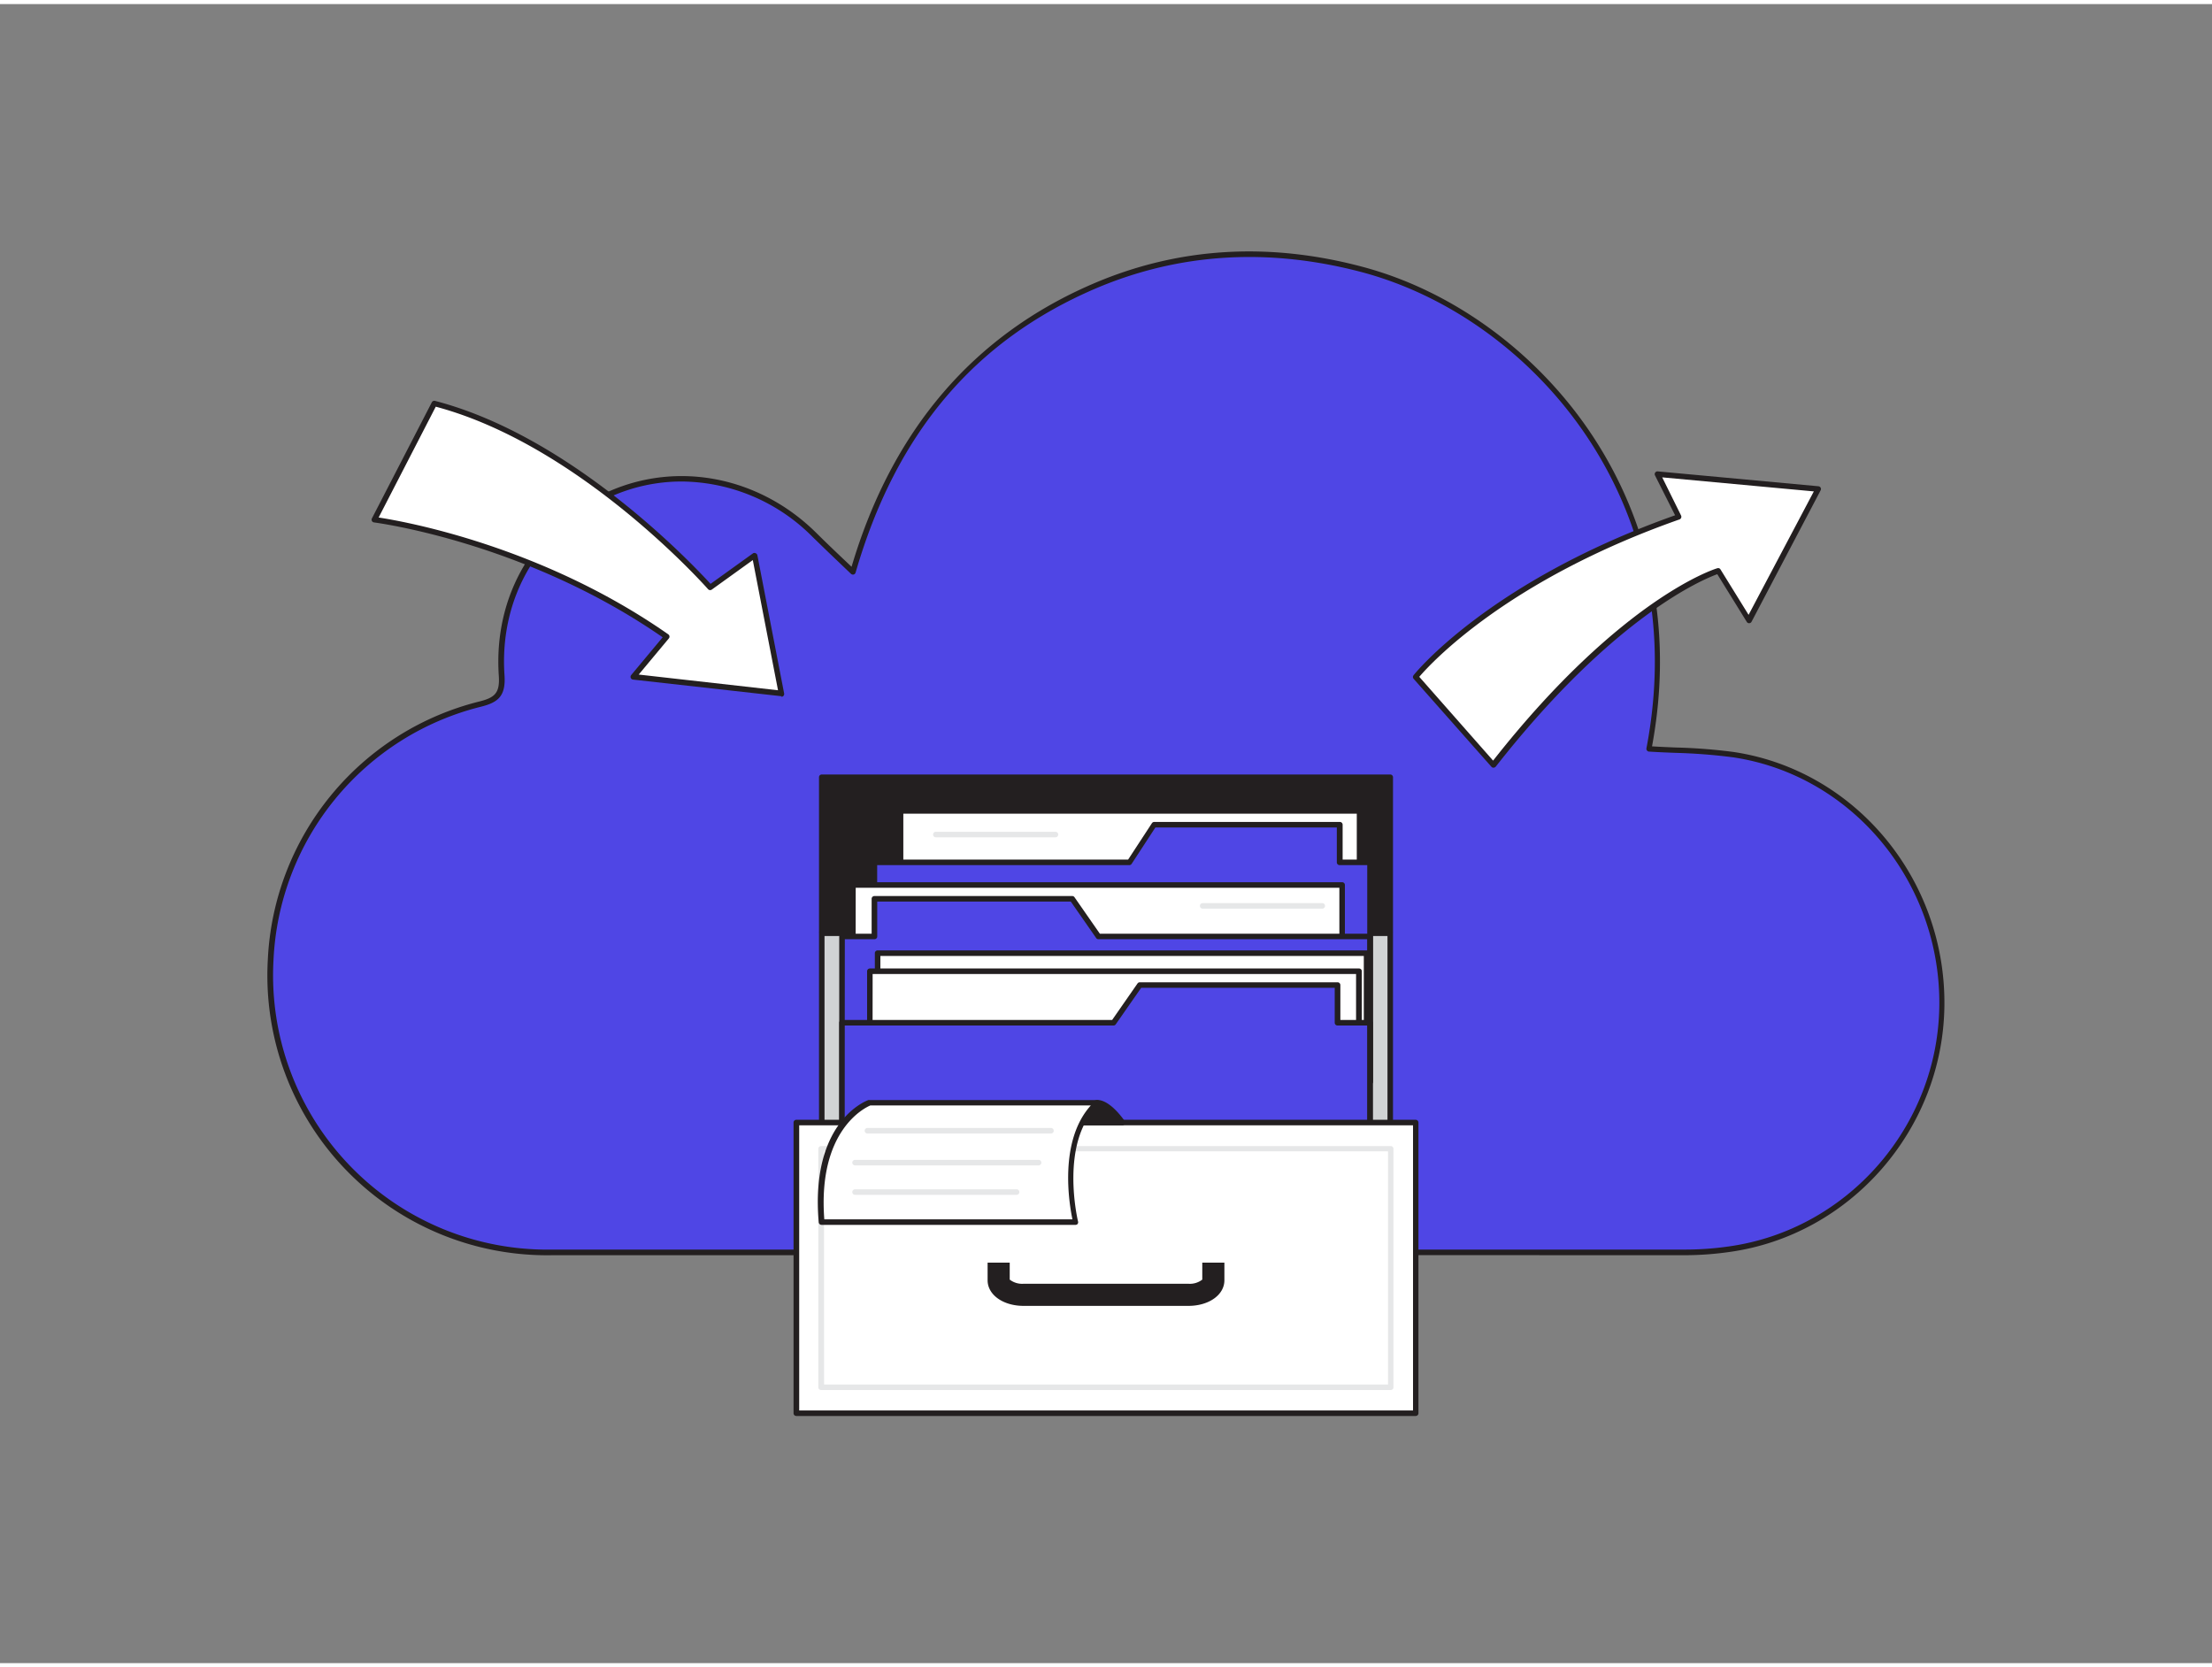 <svg xmlns="http://www.w3.org/2000/svg" viewBox="0 0 400 300" width="406" height="306" class="illustration styles_illustrationTablet__1DWOa"><rect x="0" y="0" width="400" height="300" fill="#808080" stroke="none"/><g id="_515_data_storage_flatline" data-name="#515_data_storage_flatline"><path d="M154.24,102.67c-2.63-2.53-4.79-4.54-6.88-6.62-10.09-10-24.75-13-37.2-7.42C97.27,94.4,89.69,106.89,90.7,121.41c.23,3.36-.83,4.39-3.9,5.16-21.37,5.35-37,24.6-37.87,46.22-1.13,29.6,21.22,52.91,50.9,52.93q102.48.06,205,0a57.09,57.09,0,0,0,7.84-.57c21.64-3,38.25-22,38.49-44.07.24-22.58-15.87-42.1-37.69-45.37-5-.75-10.18-.72-15.28-1,8.69-45.39-21.36-78.51-51.73-86.66-16.55-4.43-32.77-3.77-48.51,3C174.92,60.84,161.12,78.76,154.24,102.67Z" fill="#4f46e5"></path><path d="M180.29,226.24l-80.46,0a50.59,50.59,0,0,1-51.4-53.45,50.54,50.54,0,0,1,38.25-46.68c2.78-.7,3.73-1.51,3.52-4.64-1-14.62,6.56-27.37,19.76-33.28,12.66-5.66,27.48-2.71,37.75,7.53,1.4,1.39,2.8,2.73,4.42,4.27l1.86,1.76c7.31-24.67,22-41.89,43.72-51.2,15.32-6.58,31.74-7.59,48.83-3,16,4.3,30.9,15.08,40.8,29.56,7.9,11.58,16.25,30.85,11.4,57.11,1.42.09,2.84.15,4.26.21a97.86,97.86,0,0,1,10.49.81c22,3.29,38.37,23,38.12,45.87-.25,22.37-17,41.53-38.92,44.55a58.16,58.16,0,0,1-7.91.58C264.56,226.22,222.61,226.24,180.29,226.24Zm-57-139.91a31.37,31.37,0,0,0-12.89,2.76c-12.81,5.72-20.15,18.1-19.17,32.29.26,3.83-1.24,4.92-4.28,5.68a49.54,49.54,0,0,0-37.49,45.75,49.6,49.6,0,0,0,50.4,52.41c69,0,139.27,0,205,0a56.12,56.12,0,0,0,7.77-.57c21.46-3,37.82-21.69,38.06-43.57.24-22.37-15.78-41.66-37.27-44.87a100.53,100.53,0,0,0-10.38-.81c-1.62-.06-3.24-.13-4.85-.23a.47.47,0,0,1-.36-.2.48.48,0,0,1-.1-.4c5-26.21-3.29-45.41-11.14-56.91-9.76-14.3-24.42-24.92-40.23-29.16C229.42,44,213.21,45,198.1,51.44,176.15,60.86,162,77.66,154.72,102.8a.51.51,0,0,1-.35.35.53.53,0,0,1-.48-.12l-2.45-2.34c-1.56-1.48-3-2.88-4.44-4.28A33.69,33.69,0,0,0,123.26,86.33Z" fill="#231f20"></path><rect x="148.6" y="168.02" width="102.8" height="55.83" fill="#d1d3d4"></rect><path d="M251.4,224.35H148.6a.5.5,0,0,1-.5-.5V168a.51.51,0,0,1,.5-.5H251.4a.51.51,0,0,1,.5.5v55.83A.5.5,0,0,1,251.4,224.35Zm-102.3-1H250.9V168.52H149.1Z" fill="#231f20"></path><rect x="148.6" y="139.81" width="102.8" height="27.92" fill="#231f20"></rect><path d="M251.4,168.23H148.6a.51.51,0,0,1-.5-.5V139.81a.5.5,0,0,1,.5-.5H251.4a.5.5,0,0,1,.5.5v27.92A.51.51,0,0,1,251.4,168.23Zm-102.3-1H250.9V140.31H149.1Z" fill="#231f20"></path><rect x="162.85" y="145.9" width="83.03" height="39.93" fill="#fff"></rect><path d="M245.88,186.33h-83a.51.51,0,0,1-.5-.5V145.9a.5.5,0,0,1,.5-.5h83a.5.5,0,0,1,.5.5v39.93A.5.5,0,0,1,245.88,186.33Zm-82.53-1h82V146.4h-82Z" fill="#231f20"></path><polygon points="242.24 155.2 242.24 148.39 208.66 148.39 204.22 155.2 158.12 155.2 158.12 194.86 247.74 194.86 247.74 155.2 242.24 155.2" fill="#4f46e5"></polygon><path d="M247.74,195.36H158.12a.5.5,0,0,1-.5-.5V155.2a.5.5,0,0,1,.5-.5H204l4.3-6.58a.5.5,0,0,1,.41-.23h33.58a.5.5,0,0,1,.5.5v6.31h5a.5.5,0,0,1,.5.5v39.66A.5.5,0,0,1,247.74,195.36Zm-89.12-1h88.62V155.7h-5a.5.5,0,0,1-.5-.5v-6.31H208.93l-4.3,6.59a.49.49,0,0,1-.41.22h-45.6Z" fill="#231f20"></path><rect x="154.24" y="159.29" width="88.46" height="39.93" transform="translate(396.93 358.51) rotate(-180)" fill="#fff"></rect><path d="M242.7,199.72H154.24a.5.5,0,0,1-.5-.5V159.29a.5.5,0,0,1,.5-.5H242.7a.5.5,0,0,1,.5.5v39.93A.5.5,0,0,1,242.7,199.72Zm-88-1H242.2V159.79H154.74Z" fill="#231f20"></path><polygon points="158.12 168.6 158.12 161.79 193.89 161.79 198.63 168.6 247.74 168.6 247.74 208.25 152.26 208.25 152.26 168.6 158.12 168.6" fill="#4f46e5"></polygon><path d="M247.74,208.75H152.26a.5.5,0,0,1-.5-.5V168.6a.5.5,0,0,1,.5-.5h5.36v-6.31a.5.5,0,0,1,.5-.5h35.77a.49.49,0,0,1,.41.21l4.59,6.6h48.85a.5.5,0,0,1,.5.5v39.65A.5.5,0,0,1,247.74,208.75Zm-95-1h94.48V169.1H198.63a.49.49,0,0,1-.41-.22l-4.59-6.59h-35v6.31a.5.5,0,0,1-.5.5h-5.36Z" fill="#231f20"></path><rect x="158.7" y="171.62" width="88.46" height="39.93" fill="#fff"></rect><path d="M247.16,212.06H158.7a.5.5,0,0,1-.5-.5V171.62a.5.5,0,0,1,.5-.5h88.46a.5.5,0,0,1,.5.5v39.94A.5.5,0,0,1,247.16,212.06Zm-88-1h87.46V172.12H159.2Z" fill="#231f20"></path><rect x="157.3" y="174.89" width="88.46" height="39.93" fill="#fff"></rect><path d="M245.76,215.32H157.3a.5.5,0,0,1-.5-.5V174.89a.5.5,0,0,1,.5-.5h88.46a.5.5,0,0,1,.5.5v39.93A.5.5,0,0,1,245.76,215.32Zm-88-1h87.46V175.39H157.8Z" fill="#231f20"></path><polygon points="241.88 184.2 241.88 177.39 206.11 177.39 201.37 184.2 152.26 184.2 152.26 223.85 247.74 223.85 247.74 184.2 241.88 184.2" fill="#4f46e5"></polygon><path d="M247.74,224.35H152.26a.5.5,0,0,1-.5-.5V184.2a.5.5,0,0,1,.5-.5h48.85l4.59-6.6a.49.49,0,0,1,.41-.21h35.77a.5.5,0,0,1,.5.5v6.31h5.36a.5.5,0,0,1,.5.5v39.65A.5.5,0,0,1,247.74,224.35Zm-95-1h94.48V184.7h-5.36a.5.5,0,0,1-.5-.5v-6.31h-35l-4.59,6.59a.49.49,0,0,1-.41.22H152.76Z" fill="#231f20"></path><rect x="144.01" y="202.25" width="111.98" height="52.56" fill="#fff"></rect><path d="M256,255.31H144a.5.5,0,0,1-.5-.5V202.25a.5.5,0,0,1,.5-.5H256a.5.5,0,0,1,.5.5v52.56A.5.5,0,0,1,256,255.31Zm-111.48-1h111V202.75h-111Z" fill="#231f20"></path><path d="M251.48,250.62h-103a.5.5,0,0,1-.5-.5V207a.5.5,0,0,1,.5-.5h103a.5.5,0,0,1,.5.5v43.17A.5.5,0,0,1,251.48,250.62Zm-102.46-1H251V207.45H149Z" fill="#e6e7e8"></path><path d="M214.89,235.4H185.11c-3.72,0-6.52-2-6.52-4.63v-3.19h4v3.07a3.68,3.68,0,0,0,2.52.75h29.78a3.68,3.68,0,0,0,2.52-.75v-3.07h4v3.19C221.41,233.41,218.61,235.4,214.89,235.4Z" fill="#231f20"></path><path d="M198.47,198.65s1.72-.28,4.46,3.6H187.81S193.17,200.37,198.47,198.65Z" fill="#231f20"></path><path d="M202.93,202.75H187.81a.5.5,0,0,1-.5-.41.51.51,0,0,1,.33-.56c.06,0,5.43-1.9,10.67-3.61l.08,0c.2,0,2.11-.21,5,3.81a.49.49,0,0,1,0,.52A.48.48,0,0,1,202.93,202.75Zm-12.15-1h11.16c-1.93-2.45-3.17-2.6-3.38-2.61C195.7,200.07,192.82,201.05,190.78,201.75Z" fill="#231f20"></path><path d="M198.47,198.65H157.3s-10.26,3.6-8.7,21.6h46S190.92,205.49,198.47,198.65Z" fill="#fff"></path><path d="M194.55,220.75h-46a.51.51,0,0,1-.5-.46c-1.57-18.17,8.6-22,9-22.11a.45.45,0,0,1,.16,0h41.17a.5.5,0,0,1,.33.87c-7.24,6.56-3.8,21-3.76,21.11a.51.51,0,0,1-.09.43A.51.51,0,0,1,194.55,220.75Zm-45.49-1h44.87c-.59-2.81-2.5-14.16,3.33-20.6H157.4C156.51,199.52,147.83,203.57,149.06,219.75Z" fill="#231f20"></path><path d="M183.83,215.32H154.62a.5.5,0,0,1-.5-.5.51.51,0,0,1,.5-.5h29.21a.5.5,0,0,1,.5.5A.5.5,0,0,1,183.83,215.32Z" fill="#e6e7e8"></path><path d="M187.81,210H154.62a.51.51,0,0,1-.5-.5.5.5,0,0,1,.5-.5h33.19a.5.5,0,0,1,.5.5A.51.51,0,0,1,187.81,210Z" fill="#e6e7e8"></path><path d="M190.05,204.23H156.86a.5.5,0,0,1,0-1h33.19a.5.5,0,0,1,0,1Z" fill="#e6e7e8"></path><path d="M239.11,163.57H217.48a.5.5,0,0,1-.5-.5.5.5,0,0,1,.5-.5h21.63a.5.5,0,0,1,.5.5A.51.51,0,0,1,239.11,163.57Z" fill="#e6e7e8"></path><path d="M190.86,150.67H169.23a.5.5,0,0,1,0-1h21.63a.5.5,0,0,1,0,1Z" fill="#e6e7e8"></path><path d="M67.7,93.24a130.44,130.44,0,0,1,52.86,21.14l-6,7.25,26.79,3-4.84-25-8.05,5.79s-23-26.33-49.88-33.28Z" fill="#fff"></path><path d="M141.31,125.15h-.06l-26.79-3a.48.48,0,0,1-.4-.31.5.5,0,0,1,.08-.51l5.69-6.83C94.93,97.24,67.91,93.77,67.64,93.73a.5.5,0,0,1-.39-.72L78.09,72a.5.5,0,0,1,.57-.25c25,6.48,47,30,49.83,33.09l7.69-5.53a.49.49,0,0,1,.48,0,.5.5,0,0,1,.3.36l4.84,25a.51.51,0,0,1-.49.59Zm-25.81-3.91,25.19,2.84-4.56-23.54-7.42,5.34a.51.51,0,0,1-.67-.08c-.23-.26-23-26-49.24-33L68.47,92.84c4.47.68,29.4,5.06,52.38,21.13a.54.54,0,0,1,.21.34.5.5,0,0,1-.11.39Z" fill="#231f20"></path><path d="M256,121.66s13.17-16.85,47.6-28.94L299.7,85l29.07,2.69-12.49,23.76-5.54-9s-17.12,5-40.68,35.09Z" fill="#fff"></path><path d="M270.06,138.08a.48.48,0,0,1-.37-.17L255.62,122a.5.5,0,0,1,0-.64c.13-.17,13.51-16.94,47.29-28.92l-3.63-7.21a.5.5,0,0,1,.49-.73l29.06,2.69a.53.53,0,0,1,.4.26.49.49,0,0,1,0,.47l-12.49,23.76a.48.48,0,0,1-.42.27.47.47,0,0,1-.45-.24l-5.33-8.62c-2.57.93-18.75,7.61-40.06,34.8a.58.58,0,0,1-.38.19Zm-13.41-16.43L270,136.8c12-15.28,22.36-23.9,28.91-28.45,7.21-5,11.47-6.29,11.65-6.34a.48.48,0,0,1,.56.22l5.08,8.21L328,88.12l-27.42-2.54L304,92.5a.53.53,0,0,1,0,.41.52.52,0,0,1-.3.28C272.47,104.17,258.67,119.28,256.65,121.65Z" fill="#231f20"></path></g></svg>